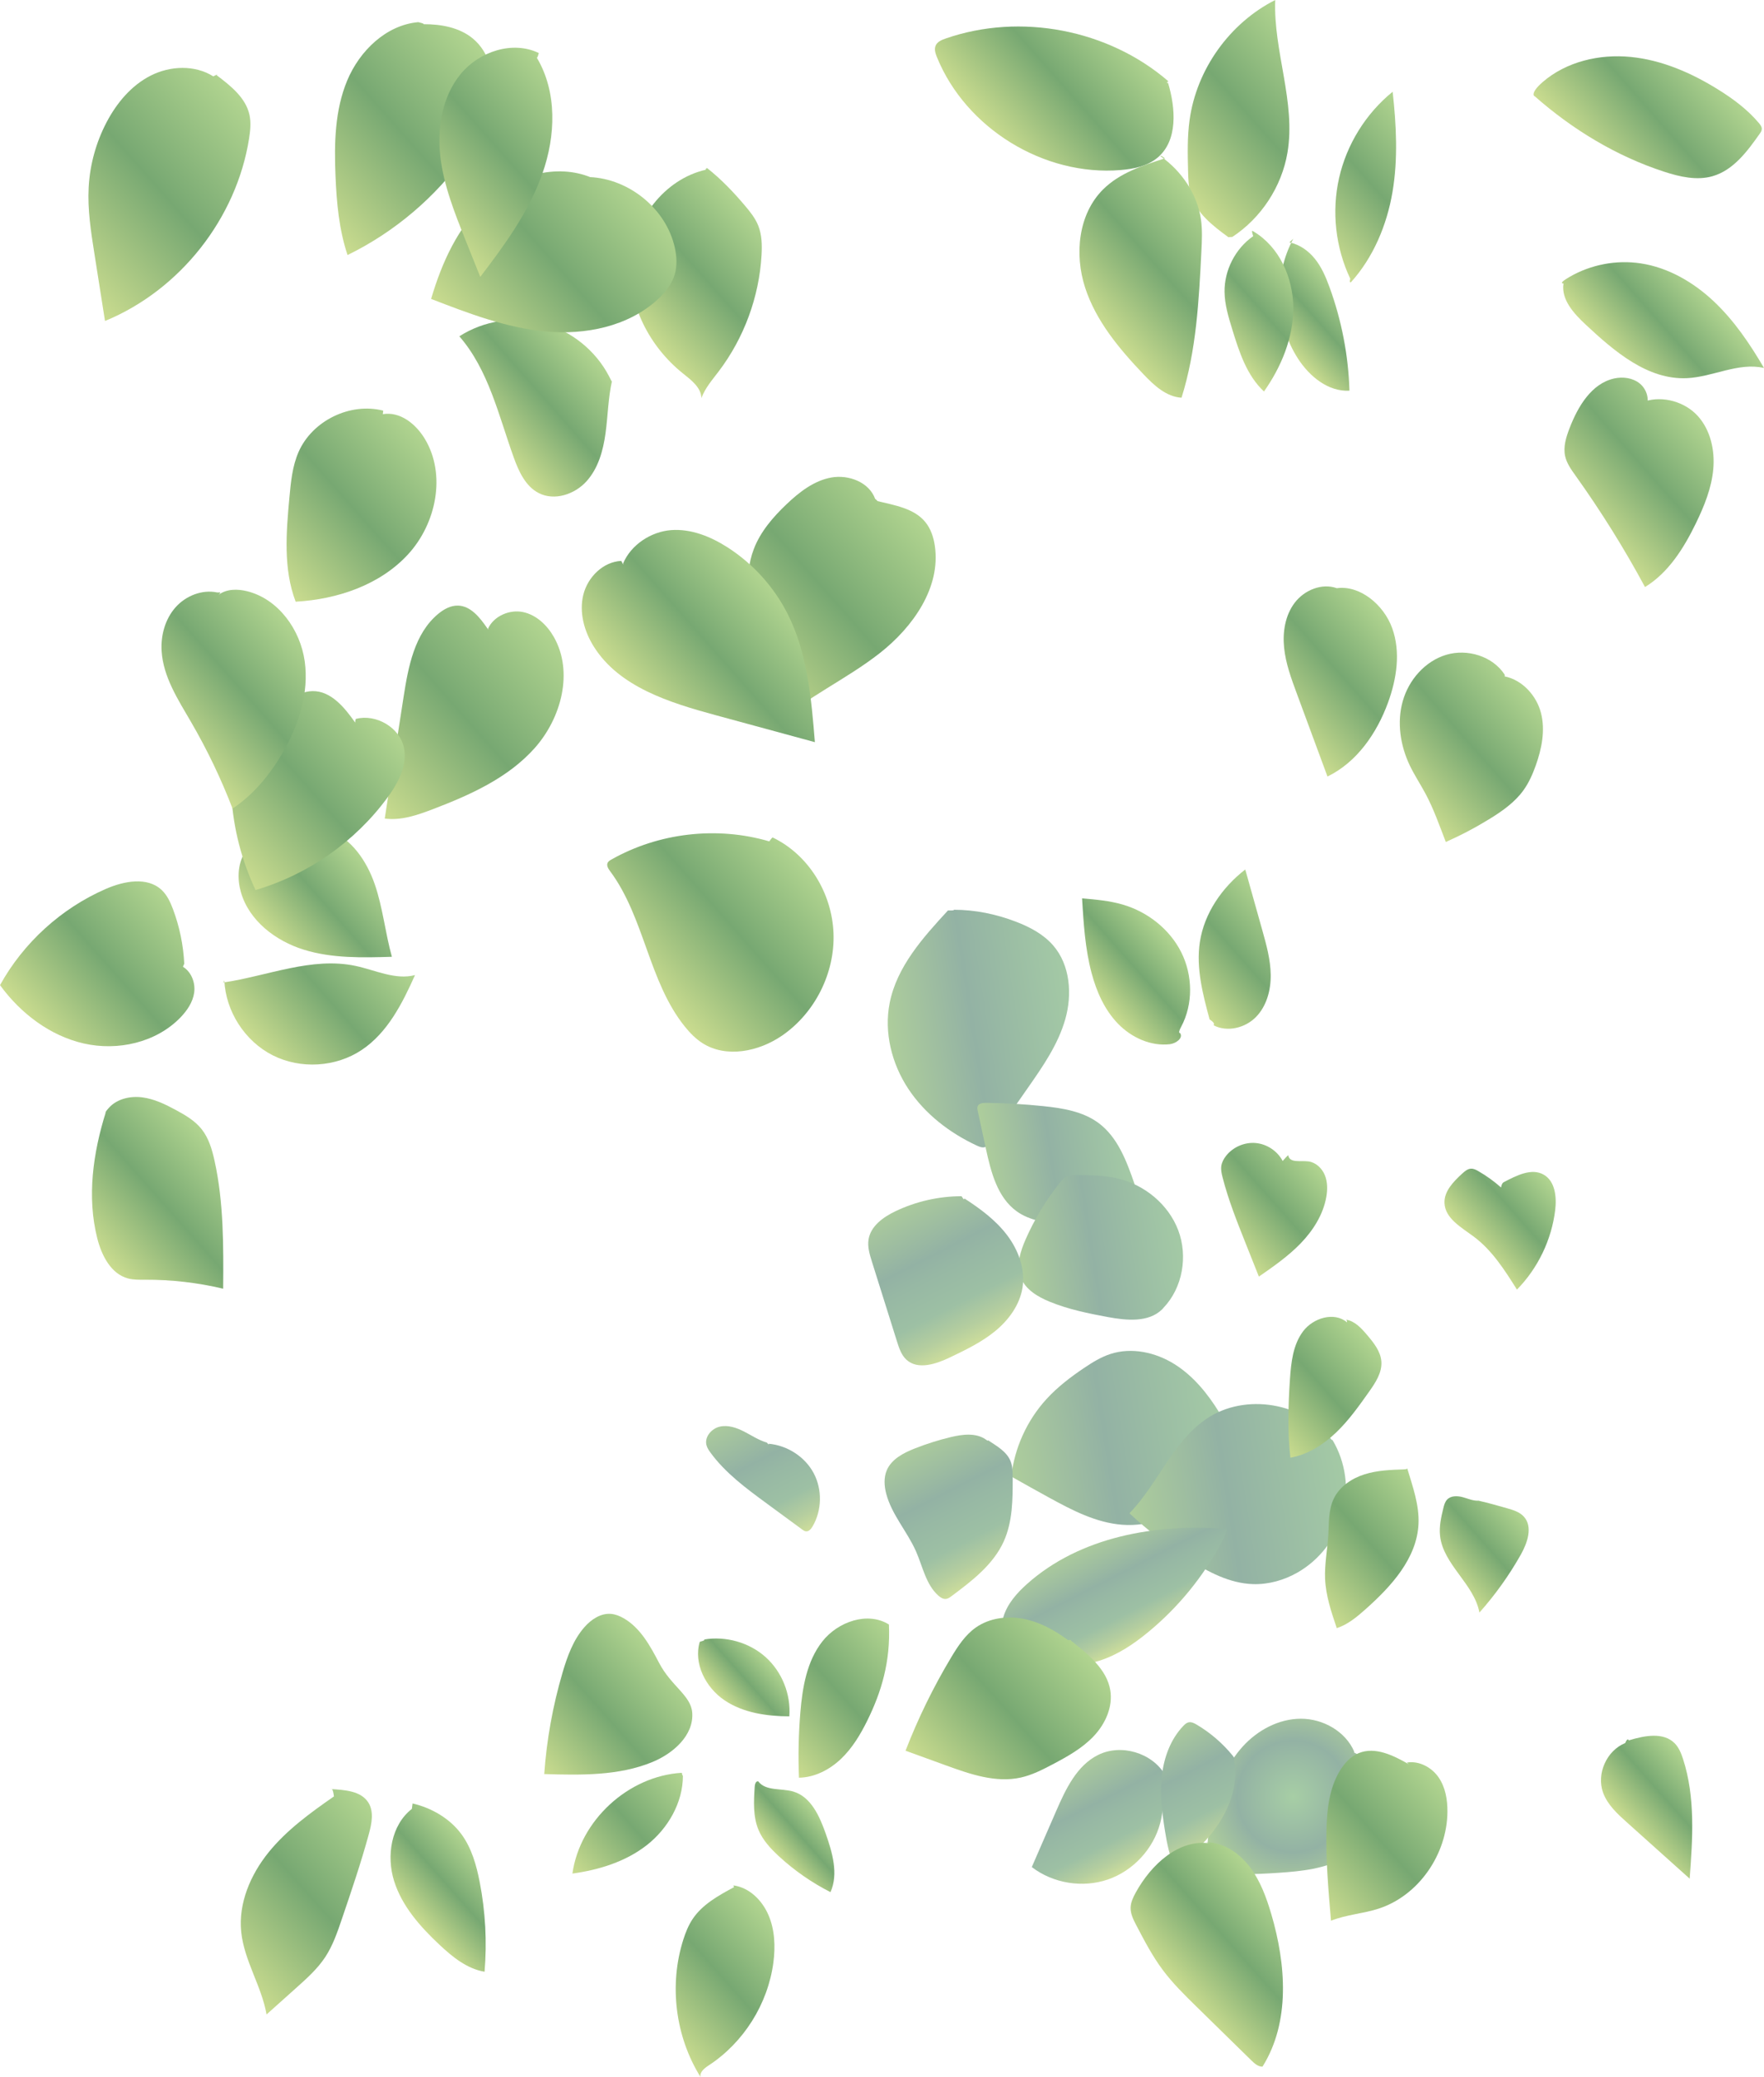 <?xml version="1.0" encoding="UTF-8"?><svg id="Layer_2" xmlns="http://www.w3.org/2000/svg" xmlns:xlink="http://www.w3.org/1999/xlink" viewBox="0 0 1685.33 1983.98"><defs><style>.cls-1{fill:url(#linear-gradient);}.cls-2{fill:url(#linear-gradient-8);}.cls-3{fill:url(#linear-gradient-9);}.cls-4{fill:url(#linear-gradient-3);}.cls-5{fill:url(#linear-gradient-4);}.cls-6{fill:url(#linear-gradient-2);}.cls-7{fill:url(#linear-gradient-6);}.cls-8{fill:url(#linear-gradient-7);}.cls-9{fill:url(#linear-gradient-5);}.cls-10{fill:url(#radial-gradient);}.cls-11{fill:url(#linear-gradient-57);}.cls-12{fill:url(#linear-gradient-58);}.cls-13{fill:url(#linear-gradient-55);}.cls-14{fill:url(#linear-gradient-56);}.cls-15{fill:url(#linear-gradient-53);}.cls-16{fill:url(#linear-gradient-54);}.cls-17{fill:url(#linear-gradient-51);}.cls-18{fill:url(#linear-gradient-52);}.cls-19{fill:url(#linear-gradient-50);}.cls-20{fill:url(#linear-gradient-41);}.cls-21{fill:url(#linear-gradient-40);}.cls-22{fill:url(#linear-gradient-43);}.cls-23{fill:url(#linear-gradient-42);}.cls-24{fill:url(#linear-gradient-45);}.cls-25{fill:url(#linear-gradient-46);}.cls-26{fill:url(#linear-gradient-44);}.cls-27{fill:url(#linear-gradient-49);}.cls-28{fill:url(#linear-gradient-47);}.cls-29{fill:url(#linear-gradient-48);}.cls-30{fill:url(#linear-gradient-14);}.cls-31{fill:url(#linear-gradient-18);}.cls-32{fill:url(#linear-gradient-22);}.cls-33{fill:url(#linear-gradient-20);}.cls-34{fill:url(#linear-gradient-21);}.cls-35{fill:url(#linear-gradient-23);}.cls-36{fill:url(#linear-gradient-15);}.cls-37{fill:url(#linear-gradient-19);}.cls-38{fill:url(#linear-gradient-16);}.cls-39{fill:url(#linear-gradient-17);}.cls-40{fill:url(#linear-gradient-13);}.cls-41{fill:url(#linear-gradient-12);}.cls-42{fill:url(#linear-gradient-10);}.cls-43{fill:url(#linear-gradient-11);}.cls-44{fill:url(#linear-gradient-27);}.cls-45{fill:url(#linear-gradient-24);}.cls-46{fill:url(#linear-gradient-26);}.cls-47{fill:url(#linear-gradient-38);}.cls-48{fill:url(#linear-gradient-35);}.cls-49{fill:url(#linear-gradient-37);}.cls-50{fill:url(#linear-gradient-34);}.cls-51{fill:url(#linear-gradient-39);}.cls-52{fill:url(#linear-gradient-36);}.cls-53{fill:url(#linear-gradient-25);}.cls-54{fill:url(#linear-gradient-28);}.cls-55{fill:url(#linear-gradient-29);}.cls-56{fill:url(#linear-gradient-33);}.cls-57{fill:url(#linear-gradient-30);}.cls-58{fill:url(#linear-gradient-32);}.cls-59{fill:url(#linear-gradient-31);}</style><linearGradient id="linear-gradient" x1="1043.3" y1="963.9" x2="815.61" y2="999.65" gradientUnits="userSpaceOnUse"><stop offset="0" stop-color="#a7cea5"/><stop offset=".5" stop-color="#93b2a4"/><stop offset="1" stop-color="#b9d998"/></linearGradient><linearGradient id="linear-gradient-2" x1="1092.3" y1="1094.02" x2="916.66" y2="1121.6" xlink:href="#linear-gradient"/><linearGradient id="linear-gradient-3" x1="1143.84" y1="1177.68" x2="941.96" y2="1209.38" xlink:href="#linear-gradient"/><linearGradient id="linear-gradient-4" x1="1189.15" y1="1356.45" x2="923.59" y2="1398.15" xlink:href="#linear-gradient"/><linearGradient id="linear-gradient-5" x1="1306.71" y1="1410.3" x2="1039.16" y2="1452.31" xlink:href="#linear-gradient"/><radialGradient id="radial-gradient" cx="1235.39" cy="1715.98" fx="1235.39" fy="1715.98" r="106.72" gradientUnits="userSpaceOnUse"><stop offset="0" stop-color="#a7cea5"/><stop offset=".5" stop-color="#93b2a4"/><stop offset="1" stop-color="#b9d998"/></radialGradient><linearGradient id="linear-gradient-6" x1="1097.76" y1="1577.26" x2="1033.82" y2="1452.29" gradientUnits="userSpaceOnUse"><stop offset="0" stop-color="#e4ec98"/><stop offset=".18" stop-color="#b5ce9f"/><stop offset=".3" stop-color="#9dc0a4"/><stop offset=".47" stop-color="#97b8a4"/><stop offset=".56" stop-color="#93b2a4"/><stop offset="1" stop-color="#b9d998"/></linearGradient><linearGradient id="linear-gradient-7" x1="1080.51" y1="1799.35" x2="1012.41" y2="1666.25" xlink:href="#linear-gradient-6"/><linearGradient id="linear-gradient-8" x1="1172.41" y1="1773.7" x2="1100.15" y2="1632.47" xlink:href="#linear-gradient-6"/><linearGradient id="linear-gradient-9" x1="959.24" y1="1518.01" x2="871.77" y2="1347.05" xlink:href="#linear-gradient-6"/><linearGradient id="linear-gradient-10" x1="770.17" y1="1480.1" x2="691.76" y2="1326.85" xlink:href="#linear-gradient-6"/><linearGradient id="linear-gradient-11" x1="943.94" y1="1297.7" x2="852.86" y2="1119.68" xlink:href="#linear-gradient-6"/><linearGradient id="linear-gradient-12" x1="599.03" y1="964.38" x2="790.4" y2="794.99" gradientUnits="userSpaceOnUse"><stop offset="0" stop-color="#e4ec98"/><stop offset=".5" stop-color="#77a872"/><stop offset="1" stop-color="#c7e59b"/></linearGradient><linearGradient id="linear-gradient-13" x1="667.73" y1="666.44" x2="904.57" y2="456.79" xlink:href="#linear-gradient-12"/><linearGradient id="linear-gradient-14" x1="598.38" y1="694.81" x2="765.28" y2="547.07" xlink:href="#linear-gradient-12"/><linearGradient id="linear-gradient-15" x1="316.88" y1="781.99" x2="555.51" y2="570.77" xlink:href="#linear-gradient-12"/><linearGradient id="linear-gradient-16" x1="1154.55" y1="1192.27" x2="1267.94" y2="1091.9" xlink:href="#linear-gradient-12"/><linearGradient id="linear-gradient-17" x1="1397.37" y1="1199.25" x2="1492.89" y2="1114.7" xlink:href="#linear-gradient-12"/><linearGradient id="linear-gradient-18" x1="1036.24" y1="964.52" x2="1130.13" y2="881.41" xlink:href="#linear-gradient-12"/><linearGradient id="linear-gradient-19" x1="1121.55" y1="965.75" x2="1243.5" y2="857.81" xlink:href="#linear-gradient-12"/><linearGradient id="linear-gradient-20" x1="1321.31" y1="774.02" x2="1477.48" y2="635.79" xlink:href="#linear-gradient-12"/><linearGradient id="linear-gradient-21" x1="1496.93" y1="511.68" x2="1643.85" y2="381.63" xlink:href="#linear-gradient-12"/><linearGradient id="linear-gradient-22" x1="1203.73" y1="703.79" x2="1349.14" y2="575.07" xlink:href="#linear-gradient-12"/><linearGradient id="linear-gradient-23" x1="863.73" y1="1717.07" x2="1056.67" y2="1546.29" xlink:href="#linear-gradient-12"/><linearGradient id="linear-gradient-24" x1="1368.75" y1="1512.26" x2="1461.83" y2="1429.86" xlink:href="#linear-gradient-12"/><linearGradient id="linear-gradient-25" x1="1193.07" y1="1379.55" x2="1326.45" y2="1261.48" xlink:href="#linear-gradient-12"/><linearGradient id="linear-gradient-26" x1="1228.21" y1="1536.61" x2="1380.72" y2="1401.61" xlink:href="#linear-gradient-12"/><linearGradient id="linear-gradient-27" x1="1549.78" y1="1758.32" x2="1635.91" y2="1682.08" xlink:href="#linear-gradient-12"/><linearGradient id="linear-gradient-28" x1="1226.55" y1="1824.38" x2="1395.52" y2="1674.81" xlink:href="#linear-gradient-12"/><linearGradient id="linear-gradient-29" x1="1112.58" y1="1915.57" x2="1241.61" y2="1801.36" xlink:href="#linear-gradient-12"/><linearGradient id="linear-gradient-30" x1="611.09" y1="1955.45" x2="765.9" y2="1818.42" xlink:href="#linear-gradient-12"/><linearGradient id="linear-gradient-31" x1="733.77" y1="1776.23" x2="790.88" y2="1725.67" xlink:href="#linear-gradient-12"/><linearGradient id="linear-gradient-32" x1="720.64" y1="1688.88" x2="882.94" y2="1545.22" xlink:href="#linear-gradient-12"/><linearGradient id="linear-gradient-33" x1="495.75" y1="1705.58" x2="655.01" y2="1564.6" xlink:href="#linear-gradient-12"/><linearGradient id="linear-gradient-34" x1="682.08" y1="1629.79" x2="741.47" y2="1577.22" xlink:href="#linear-gradient-12"/><linearGradient id="linear-gradient-35" x1="530.21" y1="1805.19" x2="673.13" y2="1678.69" xlink:href="#linear-gradient-12"/><linearGradient id="linear-gradient-36" x1="385.14" y1="1841.44" x2="472.9" y2="1763.76" xlink:href="#linear-gradient-12"/><linearGradient id="linear-gradient-37" x1="189.83" y1="1901.08" x2="398.28" y2="1716.57" xlink:href="#linear-gradient-12"/><linearGradient id="linear-gradient-38" x1="78.11" y1="1215.74" x2="231.31" y2="1080.13" xlink:href="#linear-gradient-12"/><linearGradient id="linear-gradient-39" x1="227" y1="1017.06" x2="386.23" y2="876.12" xlink:href="#linear-gradient-12"/><linearGradient id="linear-gradient-40" x1="19.82" y1="1007.27" x2="197.61" y2="849.9" xlink:href="#linear-gradient-12"/><linearGradient id="linear-gradient-41" x1="249.28" y1="911.63" x2="365.51" y2="808.74" xlink:href="#linear-gradient-12"/><linearGradient id="linear-gradient-42" x1="187.47" y1="834.6" x2="389.11" y2="656.12" xlink:href="#linear-gradient-12"/><linearGradient id="linear-gradient-43" x1="143.64" y1="722.24" x2="304.03" y2="580.26" xlink:href="#linear-gradient-12"/><linearGradient id="linear-gradient-44" x1="234.61" y1="568.18" x2="432.3" y2="393.19" xlink:href="#linear-gradient-12"/><linearGradient id="linear-gradient-45" x1="450.98" y1="433.71" x2="581.19" y2="318.45" xlink:href="#linear-gradient-12"/><linearGradient id="linear-gradient-46" x1="595.16" y1="332.57" x2="749.13" y2="196.28" xlink:href="#linear-gradient-12"/><linearGradient id="linear-gradient-47" x1="421.86" y1="349.28" x2="640.07" y2="156.13" xlink:href="#linear-gradient-12"/><linearGradient id="linear-gradient-48" x1="263.52" y1="221.16" x2="492.13" y2="18.81" xlink:href="#linear-gradient-12"/><linearGradient id="linear-gradient-49" x1="26.2" y1="280.69" x2="266.6" y2="67.9" xlink:href="#linear-gradient-12"/><linearGradient id="linear-gradient-50" x1="384.34" y1="224.71" x2="569.01" y2="61.24" xlink:href="#linear-gradient-12"/><linearGradient id="linear-gradient-51" x1="935.98" y1="153.2" x2="1096.43" y2="11.18" xlink:href="#linear-gradient-12"/><linearGradient id="linear-gradient-52" x1="1100.87" y1="196.61" x2="1290.09" y2="29.12" xlink:href="#linear-gradient-12"/><linearGradient id="linear-gradient-53" x1="1235.71" y1="244.84" x2="1387.61" y2="110.39" xlink:href="#linear-gradient-12"/><linearGradient id="linear-gradient-54" x1="1505.09" y1="170.89" x2="1649.62" y2="42.96" xlink:href="#linear-gradient-12"/><linearGradient id="linear-gradient-55" x1="1534.14" y1="358.94" x2="1642.66" y2="262.88" xlink:href="#linear-gradient-12"/><linearGradient id="linear-gradient-56" x1="1219.18" y1="338.89" x2="1295.97" y2="270.92" xlink:href="#linear-gradient-12"/><linearGradient id="linear-gradient-57" x1="1155.16" y1="338.74" x2="1253.14" y2="252.01" xlink:href="#linear-gradient-12"/><linearGradient id="linear-gradient-58" x1="1034.99" y1="330.25" x2="1189.22" y2="193.73" xlink:href="#linear-gradient-12"/></defs><g id="leaves-light"><g><path class="cls-1" d="M905.7,869.66c-23.9,25.9-48.79,53.66-55.67,88.23-5.62,28.19,1.91,58.18,17.76,82.16,15.85,23.98,39.51,42.19,65.58,54.29,2.75,1.28,6.06,2.48,8.69,.97,1.25-.71,2.11-1.93,2.93-3.11,12.39-17.75,24.78-35.5,37.17-53.24,14.24-20.4,28.71-41.28,35.56-65.2,6.84-23.91,4.78-51.84-11.5-70.65-9.28-10.73-22.27-17.57-35.51-22.66-18.96-7.28-39.1-11.45-59.37-11.43,0,.41,0,.83-5.64,.64Z"/><path class="cls-6" d="M1083.97,1131.06c-7.53-21.73-16.02-44.79-34.54-58.44-14.9-10.98-34.05-14.09-52.45-16.01-18.22-1.9-36.52-2.96-54.84-3.17-3.19-.04-7.18,.49-8.19,3.51-.44,1.3-.15,2.71,.14,4.05,2.59,12,5.18,23.99,7.78,35.99,4.83,22.36,10.96,46.78,29.55,60.12,12.42,8.91,28.39,11.2,43.67,11.41,13.44,.19,27.14-1.07,39.56-6.21,12.42-5.14,23.51-14.56,27.85-27.49-.84,.21-1.67,.42,1.47-3.77Z"/><path class="cls-4" d="M1111.52,1249.31c18.4-19.19,23.58-49.41,14.13-74.26-9.46-24.85-32.48-43.62-58.4-49.54-12.47-2.85-25.39-2.94-38.18-3.01-3.53-.02-7.22,0-10.35,1.62-2.63,1.36-4.59,3.7-6.43,6.02-12.99,16.35-23.87,34.37-32.3,53.47-5.12,11.59-9.34,24.88-4.74,36.68,4.47,11.47,16.12,18.41,27.51,23.08,17.86,7.33,36.91,11.24,55.89,14.73,17.7,3.25,38.5,5.29,51.46-7.22,0,.21-.26,.2,1.42-1.56Z"/><path class="cls-5" d="M1165.05,1349.49c-11.14-18.17-24.96-35.21-43.04-46.5-18.07-11.3-40.9-16.25-61.16-9.64-8.98,2.93-17.11,7.96-24.96,13.23-12.98,8.72-25.51,18.28-36.07,29.81-18.6,20.32-30.56,46.62-33.66,73.99,11.97,6.78,23.98,13.48,36.05,20.1,21.96,12.04,44.9,24.05,69.88,25.97,26.99,2.07,54.68-8.62,73.28-28.29,18.59-19.67,27.7-47.93,21.81-74.41,.21,.21,.65,.28-2.13-4.25Z"/><path class="cls-9" d="M1272.3,1375.34c-26.72-35.73-82.65-45.13-119.58-20.11-32.33,21.91-46.48,62.26-73.65,90.31,17.48,16.22,36.38,30.93,56.39,43.9,18.78,12.17,39.51,23.08,61.88,23.73,14.68,.42,29.34-3.72,42.12-10.97,21.13-11.99,37.14-32.7,43.43-56.18s2.77-49.41-9.71-70.33c.21,0,.42,0-.88-.35Z"/><path class="cls-10" d="M1293.87,1673.28c-8.32-19.44-29.78-31.55-50.93-31.54s-41.4,10.87-55.62,26.53c-14.22,15.66-22.87,35.72-27.84,56.27-4.97,20.56-6.48,41.77-7.98,62.86,23.16,3.96,46.87,3.08,70.31,1.5,21.74-1.47,44.22-3.77,63.12-14.62,17.87-10.26,31.47-28.55,33.93-49.01,2.47-20.46-7.27-42.44-25.89-51.73-.28,.99-.56,1.97,.88-.26Z"/><path class="cls-7" d="M968.18,1580.19c-10.47-7.85-13.29-23.07-9.55-35.62s12.81-22.79,22.57-31.51c50.6-45.18,123.21-58.05,190.82-52.54-.63,4.34-2.62,8.36-4.68,12.24-17.51,33.09-41.64,62.65-70.56,86.43-13.84,11.38-29.03,21.58-46.1,27.03-27.97,8.93-61.36,9.81-82.5-6.04Z"/><path class="cls-8" d="M1113.06,1695.25c-12.43-21.05-42.04-29.81-63.92-18.92-20.41,10.15-30.99,32.67-40.08,53.58-7.76,17.84-15.52,35.69-23.29,53.53,20.28,15.58,48.49,20.19,72.68,11.89,24.18-8.31,43.61-29.28,50.04-54.03,2.12-8.15,2.9-16.58,3.67-24.96,.57-6.15,1.13-12.29,3.56-17.41,0,.42,.01,.84-2.65-3.67Z"/><path class="cls-2" d="M1177.57,1676.83c-9.6-11.74-21.27-21.76-34.32-29.48-2.35-1.39-5.02-2.75-7.69-2.15-1.97,.44-3.55,1.89-4.95,3.34-12.23,12.7-18.59,30.19-20.55,47.71-1.96,17.52,.16,35.24,2.96,52.64,1.93,11.97,4.23,24.04,9.49,34.96,16.84-12.2,32.36-26.67,43.34-44.32,10.99-17.66,17.2-38.75,13.14-59.23,0,.56,1.62,.26-1.43-3.47Z"/><path class="cls-3" d="M941.85,1375.04c-9.47-6.65-22.31-4.99-33.56-2.29-11.7,2.81-23.21,6.45-34.4,10.88-10.77,4.26-22.12,10.13-26.66,20.78-2.98,7-2.47,15.04-.54,22.4,5.28,20.1,20.18,36.19,28.53,55.22,6.38,14.53,9.4,31.48,21.22,42.07,2.06,1.84,4.63,3.52,7.37,3.2,1.99-.23,3.69-1.47,5.3-2.66,19.51-14.54,39.81-30.03,49.85-52.2,8.53-18.82,8.62-40.21,8.56-60.87-.02-5.49-.06-11.15-2.19-16.21-3.78-9.01-13.13-14.14-21.39-19.65,0,.56,.15,.93-2.09-.65Z"/><path class="cls-42" d="M732.69,1377.98c-7.75-2.22-14.55-6.84-21.73-10.52-7.17-3.68-15.35-6.51-23.22-4.73s-14.74,9.71-12.81,17.54c.67,2.73,2.28,5.12,3.94,7.38,14.23,19.44,33.97,34.01,53.39,48.27,11.37,8.35,22.74,16.7,34.11,25.05,1.09,.8,2.25,1.63,3.6,1.78,2.78,.32,4.96-2.27,6.37-4.68,8.98-15.32,9.38-35.32,1.01-50.98-8.37-15.66-25.21-26.45-42.97-28.03,.19,.75,.37,1.49-1.69-1.08Z"/><path class="cls-43" d="M918.67,1142.63c-21.8,.03-43.58,4.99-63.25,14.4-11.58,5.54-23.47,14.09-25.58,26.75-1.19,7.17,1.01,14.42,3.19,21.36,8,25.46,16,50.92,24,76.38,1.97,6.27,4.13,12.84,8.97,17.29,11,10.09,28.49,4.11,41.94-2.35,15-7.2,30.16-14.51,43-25.08,12.84-10.58,23.33-24.92,25.95-41.35,2.82-17.73-3.89-35.98-14.76-50.28-10.86-14.29-25.57-25.15-40.6-34.89-.19,.19-.37,.37-.56,.56,0,.37,0,.75-2.3-2.77Z"/><path class="cls-41" d="M734.97,803.68c-49.91-14.67-105.65-8.24-150.91,17.39-1.39,.79-2.85,1.67-3.53,3.11-1.27,2.68,.67,5.7,2.44,8.08,32.88,44.28,36.72,105.54,71.39,148.44,4.84,5.99,10.3,11.59,16.79,15.74,22.71,14.48,53.68,8.07,75.91-7.14,31.48-21.54,50.74-59.82,49.27-97.94-1.47-38.11-23.62-74.8-58.06-91.38-.31,0-.61,0-3.3,3.69Z"/><path class="cls-40" d="M836.11,476.5c-5.71-15.85-25.2-23.34-41.79-20.39-16.59,2.96-30.59,13.87-42.8,25.48-12.96,12.33-25.02,26.26-31.38,42.99-10.15,26.73-4.47,56.72,3.57,84.16,8.04,27.44,18.42,55,17.34,83.58,30.12-26.74,67.75-43.57,99.45-68.42,31.7-24.85,58.51-62.67,52.64-102.52-1.21-8.2-3.89-16.39-9.15-22.79-10.71-13.05-29.2-15.95-45.92-20,.31,0,.61,0-1.97-2.1Z"/><path class="cls-30" d="M593.58,535.79c-17.33,.78-32.08,15.43-36.26,32.27-4.18,16.84,.79,34.95,10.03,49.64,24.29,38.62,72.37,53.48,116.39,65.45,31.6,8.59,63.19,17.18,94.79,25.77-3.36-41.79-7.04-84.77-25.89-122.22-13.04-25.9-33.14-48.2-57.55-63.86-16.12-10.33-34.88-17.93-53.97-16.46-19.09,1.47-38.15,13.83-45.77,31.75,.31,1.22,.62,2.44-1.78-2.35Z"/><path class="cls-36" d="M465.22,599.63c-6.88-9.91-15.57-20.85-27.63-21.16-7.01-.18-13.58,3.46-18.97,7.94-22.61,18.76-28.57,50.47-33.07,79.51-5.99,38.66-11.98,77.32-17.97,115.97,15.61,2.11,31.17-3.3,45.89-8.92,35.74-13.64,72.01-29.88,97.43-58.47,25.42-28.59,37.16-72.63,18.32-105.92-6.44-11.38-16.77-21.27-29.57-23.94-12.8-2.66-27.81,3.75-33.32,15.74,.61,.61,.63,1.76-1.12-.75Z"/><path class="cls-38" d="M1225.48,1108.99c-5.03-9.56-15.13-16.26-25.9-17.18-10.77-.91-21.86,3.99-28.43,12.56-2.14,2.79-3.84,6.01-4.33,9.49-.51,3.64,.34,7.32,1.25,10.89,5.47,21.33,13.64,41.86,21.78,62.32,4.29,10.79,8.58,21.57,12.88,32.36,14.02-9.73,28.13-19.54,39.98-31.82,11.84-12.28,21.41-27.34,24.42-44.14,1.25-7,1.31-14.43-1.4-21-2.71-6.58-8.57-12.14-15.62-13.08-7.45-.99-17.74,1.71-19.22-5.42,0-.61,0-1.22-5.4,5.02Z"/><path class="cls-39" d="M1434.09,1134.28c-6.65-5.91-13.91-11.14-21.63-15.57-2.18-1.25-4.53-2.47-7.03-2.37-3.3,.13-6.03,2.49-8.47,4.72-8.33,7.63-17.34,16.8-16.9,28.09,.58,14.82,16.3,23.35,28.17,32.24,17.46,13.08,29.46,31.98,41.06,50.45,20.08-20.45,33.15-47.66,36.57-76.12,1.49-12.4-.07-27.33-10.87-33.6-11.67-6.77-26.16,.78-38.32,7.12-.91,.62-1.82,1.23-2.57,5.02Z"/><path class="cls-31" d="M1128.45,980.88c11.64-21.76,11.19-49.18,.14-71.24-11.05-22.06-32.06-38.56-55.74-45.53-12.65-3.72-25.9-4.86-39.04-5.98,1.44,23.93,2.91,48.06,9.06,71.23,4.72,17.81,12.43,35.27,25.26,48.5s31.34,21.75,49.64,19.56c5.81-.7,12.99-5.95,9.65-10.64-.76,0-1.88-.46,1.03-5.9Z"/><path class="cls-37" d="M1155.62,973.7c-6.49-24.14-13.04-49.13-9.27-73.85,4.21-27.61,21.3-52.21,43.38-69.3,5.41,19.27,10.82,38.55,16.23,57.82,3.94,14.05,7.92,28.29,8.08,42.88,.17,14.59-3.91,29.81-14.12,40.23s-27.29,14.7-40.32,7.97c-.06-1.17,1.82-1.8-3.99-5.74Z"/><path class="cls-33" d="M1437.58,644.45c-11.49-17.67-35.64-25.02-55.84-18.98-20.19,6.04-35.76,23.88-41.52,44.16-5.76,20.28-2.41,42.49,6.67,61.51,4.48,9.38,10.27,18.06,15.16,27.23,7.71,14.45,13.13,29.99,19.27,45.91,14.58-6.48,28.72-13.94,42.29-22.32,11.95-7.38,23.7-15.7,31.91-27.1,5.14-7.14,8.74-15.28,11.7-23.56,5.75-16.06,9.26-33.62,5.07-50.15-4.19-16.53-17.68-31.56-34.48-34.98,0,.92,0,1.83-.23-1.72Z"/><path class="cls-34" d="M1572.4,389.71c4.03-7.68,.99-17.85-5.72-23.34-6.71-5.49-16.2-6.73-24.66-4.81-21.6,4.9-34.52,26.82-42.47,47.49-3.26,8.49-6.17,17.67-4.24,26.56,1.51,6.96,5.82,12.94,9.97,18.74,24.33,34.02,46.51,69.58,66.36,106.4,22.52-13.76,37.16-37.29,48.69-61.03,7.93-16.32,14.89-33.48,16.53-51.55,1.64-18.07-2.61-37.33-14.77-50.8-12.17-13.46-33.08-19.57-50.58-13.99,0,.92,0,1.83,.9,6.34Z"/><path class="cls-32" d="M1277.19,561.84c-14.25-5.07-30.93,1.77-40.12,13.78-9.19,12.01-11.78,28.05-10.24,43.09s6.83,29.41,12.08,43.6c9.79,26.48,19.58,52.95,29.36,79.43,28.06-13.61,47.13-41.3,57.84-70.59,8.31-22.74,12.23-48.26,4.03-71.04-8.2-22.78-31.12-41.34-52.95-38.26Z"/><path class="cls-35" d="M1020.56,1566.78c-12.74-9.48-27.03-17.36-42.62-20.42-15.59-3.06-32.63-.87-45.63,8.26-10.16,7.14-17.15,17.85-23.54,28.5-17.05,28.4-31.66,58.28-43.61,89.18,12.98,4.72,25.96,9.43,38.94,14.15,22.9,8.32,47.34,16.77,71.13,11.49,10.68-2.37,20.56-7.4,30.24-12.5,14.23-7.5,28.58-15.45,39.6-27.16,11.02-11.72,18.36-27.97,15.69-43.83-3.38-20.02-20.99-34.05-37.33-47.14-.1-1.69-3.45-.28-2.86-.53Z"/><path class="cls-45" d="M1413.08,1433.46c-5.3,.43-10.36-1.93-15.49-3.33-5.13-1.4-11.33-1.58-14.99,2.27-2.11,2.22-2.94,5.34-3.66,8.31-2.09,8.54-4.04,17.3-3.14,26.05,2.85,27.71,32.59,46.18,37.63,73.58,15.07-16.93,28.33-35.47,39.48-55.2,6.44-11.39,11.78-26.84,2.94-36.49-4.08-4.45-10.2-6.3-16.01-7.95-8.87-2.53-17.75-5.06-26.75-7.11,0,.31,0,.61-.01-.14Z"/><path class="cls-53" d="M1286.92,1263.1c-12.17-10.38-32.31-4.21-41.93,8.56-9.62,12.77-11.46,29.63-12.55,45.58-1.71,25.04-2.42,50.25,.42,75.19,16.5-2.99,31.32-12.33,43.47-23.9,12.15-11.57,21.92-25.35,31.61-39.04,6.14-8.68,12.57-18.3,11.82-28.91-.69-9.75-7.3-17.93-13.62-25.38-5.54-6.53-11.81-13.46-20.31-14.66,.61,.31,1.22,.61,1.1,2.55Z"/><path class="cls-46" d="M1341.64,1403.55c-12.81,.44-25.81,.9-38.03,4.77-12.22,3.87-23.78,11.64-29.32,23.2-5.15,10.75-4.54,23.2-5.26,35.09-.84,13.83-3.63,27.59-3.05,41.43,.69,16.21,5.96,31.82,11.18,47.18,10.48-3.4,19.18-10.69,27.42-18.01,24.55-21.82,49.06-48.56,50.65-81.37,.88-18.19-5.53-35.84-10.8-53.39,0,.31,.04,.99-2.78,1.08Z"/><path class="cls-44" d="M1552.68,1665c-17.68,7.16-27.59,29.35-21.12,47.3,4.17,11.57,13.67,20.28,22.83,28.49,19.98,17.91,39.95,35.82,59.93,53.74,2.83-38.26,5.53-77.66-6.28-114.16-1.77-5.48-3.97-11.03-8.01-15.14-10.66-10.85-28.59-7.49-43.8-2.83-.71-1.06-1.41-2.12-3.54,2.6Z"/><path class="cls-54" d="M1346.15,1685.32c-14.74-8.47-32.23-17.18-47.97-10.74-7.77,3.18-13.74,9.71-18.08,16.89-10.35,17.13-12.46,37.91-12.83,57.92-.53,28.48,1.92,56.93,4.37,85.31,14.44-5.79,30.37-6.7,45.19-11.45,38.51-12.34,65.65-51.95,66.05-92.39,.12-11.56-1.87-23.55-8.42-33.07-6.55-9.52-18.42-15.98-29.91-14.23-.35,0-.71,0,1.59,1.76Z"/><path class="cls-55" d="M1156.03,1760.8c-29.87-4.44-56.35,20.43-70.89,46.9-2.49,4.54-4.84,9.37-4.96,14.54-.14,5.96,2.7,11.54,5.46,16.83,7.67,14.69,15.39,29.45,25.3,42.73,9.56,12.8,21.02,24.03,32.43,35.21,17.41,17.05,34.82,34.11,52.23,51.16,2.97,2.91,6.44,6.03,10.6,5.9,26.65-42.55,22.56-97.69,8.36-145.85-4.67-15.82-10.46-31.62-20.42-44.75-9.97-13.14-24.69-23.44-41.12-23.71,0-.35,0-.71,3.02,1.05Z"/><path class="cls-57" d="M701.34,1802.62c-14.9,8-30.41,16.55-39.74,30.66-3.92,5.93-6.57,12.61-8.74,19.38-13.86,43.37-7.69,92.71,16.43,131.32-1.01-4.74,3.79-8.47,7.84-11.12,33.39-21.85,56.55-58.69,61.76-98.26,2-15.22,1.39-31.14-4.66-45.25-6.04-14.11-18.12-26.15-33.1-28.33-.35,0-.71,0,.21,1.59Z"/><path class="cls-59" d="M721.02,1707.01c-.89,13.82-1.68,28.22,3.68,41,4.11,9.8,11.54,17.81,19.34,25.02,14.78,13.66,31.46,25.27,49.41,34.37,7.78-17.55,1.81-37.86-4.57-55.97-5.83-16.54-14.04-35.06-30.85-40.09-11.57-3.46-26.33-.19-33.62-9.79-.35,0-3-.61-3.39,5.47Z"/><path class="cls-58" d="M849.29,1551.75c-20.33-12.73-48.82-2.68-63.63,16.18-14.82,18.86-19,43.82-20.99,67.72-1.73,20.76-2.18,41.62-1.34,62.43,14.99-.24,29.25-7.62,40.12-17.95,10.87-10.33,18.7-23.44,25.32-36.9,13.17-26.76,22.13-55.78,20.52-91.48Z"/><path class="cls-56" d="M629.76,1588.54c-8.55-16.37-17.92-33.62-33.95-42.8-3.75-2.15-7.86-3.81-12.16-4.15-9.74-.77-18.81,5.32-25.26,12.66-10.71,12.17-16.36,27.91-20.94,43.46-9.29,31.55-15.17,64.1-17.49,96.9,34.92,1,71.05,1.8,103.36-11.51,19.96-8.22,39.6-25.54,38.05-47.07-1.18-16.53-19.99-25.29-31.6-47.5Z"/><path class="cls-50" d="M668.58,1568.27c-6.25,20.69,5.64,43.68,23.54,55.8,17.9,12.12,40.39,15.28,62.01,15.42,1.65-21.01-7-42.59-22.7-56.65s-38.09-20.29-58.87-16.75c.71,.35,1.41,.71-3.98,2.18Z"/><path class="cls-48" d="M651.42,1693.39c-51.2,3.03-97.31,45.49-104.54,96.27,25.42-3.52,50.86-11.35,71.07-27.17,20.21-15.82,34.5-40.54,34.51-66.23-.35-.35-.71-.71-1.03-2.87Z"/><path class="cls-52" d="M393.52,1727.83c-19.83,15.53-24.54,44.91-17,68.94,7.53,24.03,24.96,43.62,43.32,60.86,12.39,11.64,26.33,23.02,43.11,25.79,2.4-28.62,.83-57.58-4.66-85.78-3.12-16.02-7.68-32.2-17.29-45.39-11-15.09-28.46-25.3-46.77-29.54,0-.35,0-.71-.71,5.11Z"/><path class="cls-49" d="M319.04,1715.96c-22.56,15.7-45.15,32.05-62.44,53.42s-28.94,48.64-26.15,75.99c2.79,27.43,19.45,51.69,24.22,78.85,9.55-8.55,19.1-17.1,28.65-25.65,9.97-8.93,20.06-17.99,27.42-29.17,7.22-10.97,11.53-23.56,15.76-36,9.18-26.97,18.37-53.95,25.88-81.43,2.74-10.02,5.07-21.45-.5-30.22-7.04-11.08-22.55-12.04-35.96-12.8,1.06-.35,2.12-.71,3.13,7Z"/><path class="cls-47" d="M104.23,1057.98c7.81-8.45,20.35-11.24,31.77-9.76,11.42,1.48,21.99,6.65,32.12,12.12,8.99,4.85,18.05,10.17,24.43,18.14,6.88,8.59,10.06,19.52,12.43,30.26,8.81,39.97,8.54,81.31,8.23,122.24-24.42-5.79-49.53-8.67-74.63-8.57-5.45,.02-10.99,.17-16.26-1.23-16.33-4.35-25.23-21.92-29.38-38.3-10.01-39.47-4.08-81.58,8.15-120.53,0,1.06-1.75,.92,3.15-4.37Z"/><path class="cls-51" d="M214.32,936.37c1.3,29.77,19.64,58.19,46.22,71.66,26.58,13.46,60.35,11.42,85.11-5.15,24.64-16.48,38.74-44.4,50.85-71.46-18.7,4.9-37.73-4.7-56.64-8.74-41.9-8.96-84.19,9.59-126.6,15.85,0,.71,0,1.41,1.06-2.16Z"/><path class="cls-21" d="M176.03,920.56c-.85-17.76-4.49-35.38-10.73-52.03-2.51-6.68-5.56-13.4-10.74-18.31-13.74-13.04-36.15-8.65-53.52-1.09-42.49,18.5-78.6,51.33-101.03,91.89,19.56,26.85,47.65,48.35,80.04,55.73,32.39,7.38,68.95-.85,92.14-24.63,6.47-6.64,12-14.72,13.32-23.89,1.32-9.18-2.47-19.51-10.33-24.51-.35,0-.71,0,.87-3.15Z"/><path class="cls-20" d="M264.92,798.07c-12.61-1.67-25.36,6.05-31.62,17.12-6.26,11.08-6.64,24.81-3.14,37.04,7.77,27.2,33.06,46.55,60.08,54.93,27.02,8.38,55.9,7.62,84.18,6.78-6.37-22.83-8.61-46.76-16.33-69.17-7.72-22.42-22.45-44.2-44.8-52.1-15.22-5.38-32.86-3.44-47.11,4.04-.35,0-.71,0-1.06,0,1.76-1.06,3.53-2.12-.19,1.36Z"/><path class="cls-23" d="M339.35,690.23c-10.15-14.43-23.19-30.41-40.83-30.07-8.19,.16-15.81,3.98-23.05,7.81-15.92,8.41-32.17,17.8-42.28,32.69-11.72,17.27-13.43,39.43-12.1,60.26,1.98,30.84,9.85,61.3,23.05,89.24,50.15-14.65,95.19-46.22,126.08-88.36,10.22-13.94,19.27-30.87,15.66-47.77-4.1-19.22-26.58-32.24-45.63-27.38-.35,0-.71,0-.9,3.57Z"/><path class="cls-22" d="M207.55,565.92c-14.55-3.06-30.22,3.23-40.02,14.4-9.8,11.18-14.01,26.6-13.13,41.44,1.46,24.71,15.69,46.53,28.14,67.93,15.38,26.45,28.65,54.13,39.63,82.68,20-13.29,35.68-32.35,47.75-53.11,15.38-26.45,25.44-57.27,21.21-87.58-4.23-30.31-25.18-59.41-54.85-66.9-9.22-2.33-19.67-2.35-27.29,3.3,1.12-1.67,3.37-2.49-1.42-2.17Z"/><path class="cls-26" d="M366.15,392.26c-31.66-8.11-67.9,9.61-80.95,39.58-5.89,13.52-7.32,28.49-8.67,43.17-3.1,33.47-6.02,68.33,5.95,99.74,39.78-2.25,80.47-15.93,107.42-45.27,26.95-29.35,36.58-76.18,15.99-110.29-8.7-14.4-23.76-26.39-40.24-23.55,0,.71,0,1.41,.5-3.37Z"/><path class="cls-24" d="M581.91,359.46c-12.77-24.66-36.25-43.54-63.09-50.7-26.83-7.17-56.6-2.52-79.97,12.49,27.9,32.04,37.5,75.48,51.87,115.46,4.84,13.47,11.28,27.8,24.03,34.31,14.94,7.63,34.19,1.26,45.48-11.15s16.03-29.44,18.3-46.07c2.28-16.63,2.48-33.58,6.17-49.91-.35,.71,.05,1.08-2.8-4.43Z"/><path class="cls-25" d="M674.24,162.16c-39.63,9.03-68.88,47.83-71.72,88.37-2.84,40.55,18.14,80.72,49.88,106.11,7.95,6.36,17.41,13.43,17.73,23.61,3.5-9.55,10.38-17.4,16.52-25.51,24.21-31.92,38.66-71.14,40.94-111.14,.54-9.51,.36-19.32-3.19-28.15-2.83-7.04-7.65-13.07-12.55-18.87-10.99-12.99-22.74-25.35-36.12-35.9-.71,0-1.41,0-1.49,1.47Z"/><path class="cls-28" d="M564.87,169.59c-33.42-13.94-73.59-1.85-100.43,22.45-26.84,24.31-42.31,58.76-52.56,93.5,35.51,13.73,71.6,27.6,109.51,31.09,37.92,3.49,78.58-4.7,106.71-30.37,7.16-6.53,13.53-14.34,16.38-23.6,2.61-8.49,2.1-17.69,.17-26.36-8.14-36.68-43.46-65.45-81.1-67.14,0,.35,0,.71,1.32,.43Z"/><path class="cls-29" d="M399.61,21.16c-30.66,2.73-56.04,27.34-67.89,55.75-11.85,28.41-12.47,60.15-11.2,90.91,1.06,25.62,3.36,51.48,11.52,75.8,45.01-21.99,84.37-55.42,113.34-96.29,11.77-16.6,22.05-34.95,24.91-55.1,2.87-20.15-2.85-42.43-18.53-55.42-12.83-10.63-30.38-13.74-46.96-13.69,0-.35,0-.71-5.2-1.96Z"/><path class="cls-27" d="M203.73,72.92c-17.61-11.12-41.15-10.13-59.72-.72s-32.57,26.22-42.23,44.67c-10.05,19.19-15.92,40.56-17.07,62.19-1.13,21.14,2.17,42.24,5.47,63.16,3.38,21.46,6.76,42.92,10.14,64.38,71.61-29.45,125.68-97.97,137.68-174.46,1.17-7.47,1.96-15.15,.33-22.53-3.6-16.28-17.91-27.62-31.41-37.82,1.06-.71,2.12-1.41-3.18,1.13Z"/><path class="cls-19" d="M514.77,50.66c-25.02-12.11-57.04-1.43-74.66,20.07-17.62,21.49-22.56,51.19-19.39,78.8,3.17,27.61,13.6,53.79,23.94,79.59,4.73,11.79,9.45,23.59,14.18,35.38,23.38-30.53,46.4-62.16,59.26-98.4,12.86-36.24,14.42-78.22-5.35-111.21,.35,.35,.71,.71,2.02-4.21Z"/><path class="cls-17" d="M1116.32,77.7c-57.21-49.56-141.42-65.72-212.92-40.88-3.77,1.31-7.89,3.07-9.48,6.73-1.52,3.5-.2,7.53,1.23,11.06,27.67,68.09,102.31,113.93,175.56,107.81,12.56-1.05,25.61-3.74,35.26-11.85,19.45-16.33,17.35-46.95,9.99-71.38-1.06,0-2.12,0,.35-1.51Z"/><path class="cls-18" d="M1173.53,226.53c-14.81-10.87-30.51-22.95-35.82-40.53-2.21-7.32-2.43-15.08-2.62-22.72-.4-16.3-.78-32.68,1.47-48.82,6.71-48.29,38.27-92.46,81.79-114.45-1.86,48.93,19.88,97.57,11.69,145.85-5.52,32.52-25.14,62.39-52.68,80.46-.35,0-.71,0-3.83,.22Z"/><path class="cls-15" d="M1290.05,266.24c-14.12-29.72-17.94-64.22-10.66-96.31,7.28-32.09,25.6-61.57,51.16-82.29,3.51,31.84,5.22,64.2-.16,95.78-5.38,31.58-18.32,62.56-39.8,86.28-.71,0-1.41,0-.54-3.46Z"/><path class="cls-16" d="M1473.88,78.37c22.66-19.58,54.22-26.9,84.02-23.99,29.8,2.9,58.02,15.22,83.45,31.02,14.46,8.98,28.34,19.27,39.26,32.33,1.35,1.62,2.73,3.48,2.62,5.59-.08,1.65-1.07,3.09-2.01,4.44-11.86,16.88-25.24,34.88-45.08,40.55-15.06,4.3-31.19,.59-46.08-4.24-45.67-14.82-87.8-40.4-123.8-72.15-.35,.35-4.86-2.75,7.62-13.53Z"/><path class="cls-13" d="M1499.7,264.42c20.3-11.73,44.64-16.34,67.83-12.85,26.35,3.97,50.46,18.04,69.86,36.31,19.4,18.27,34.49,40.63,47.95,63.63-24.35-5.71-48.8,8.59-73.79,9.72-37.43,1.7-69.18-25.57-96.57-51.14-11.32-10.57-23.66-23.97-21.2-39.34-1.76,0-3.93-.64,5.92-6.33Z"/><path class="cls-14" d="M1235.65,228c-19.09,35.28-17.32,80.9,4.45,114.59,10.99,17,28.96,31.8,49.17,30.58-1.03-33.68-7.48-67.18-19.03-98.83-3.54-9.7-7.64-19.37-14.17-27.36-6.09-7.46-14.22-13.24-23.68-15.38-.71,.35-1.41,.71,3.27-3.6Z"/><path class="cls-11" d="M1197.29,225.59c-17.01,11.87-27.6,32.45-27.36,53.19,.14,12.22,3.76,24.1,7.35,35.78,6.61,21.51,13.85,44.06,30.32,59.4,16.56-23.5,28.13-51.38,27.99-80.13-.15-28.75-13.37-58.21-38.13-72.82-1.06-.71-2.12-1.41-.17,4.58Z"/><path class="cls-12" d="M1113,151.26c-21.21,6.72-43.27,13.95-59.06,29.63-23.78,23.62-27.57,62.07-17.19,93.94,10.38,31.87,32.59,58.4,55.71,82.67,10.07,10.57,21.8,21.55,36.38,22.4,14.14-45.02,16.61-92.74,18.97-139.87,.51-10.08,1.01-20.23-.39-30.22-3.38-24.27-18.55-46.62-38.86-60.76,.35-.35,.71-.71,4.43,2.21Z"/></g></g></svg>